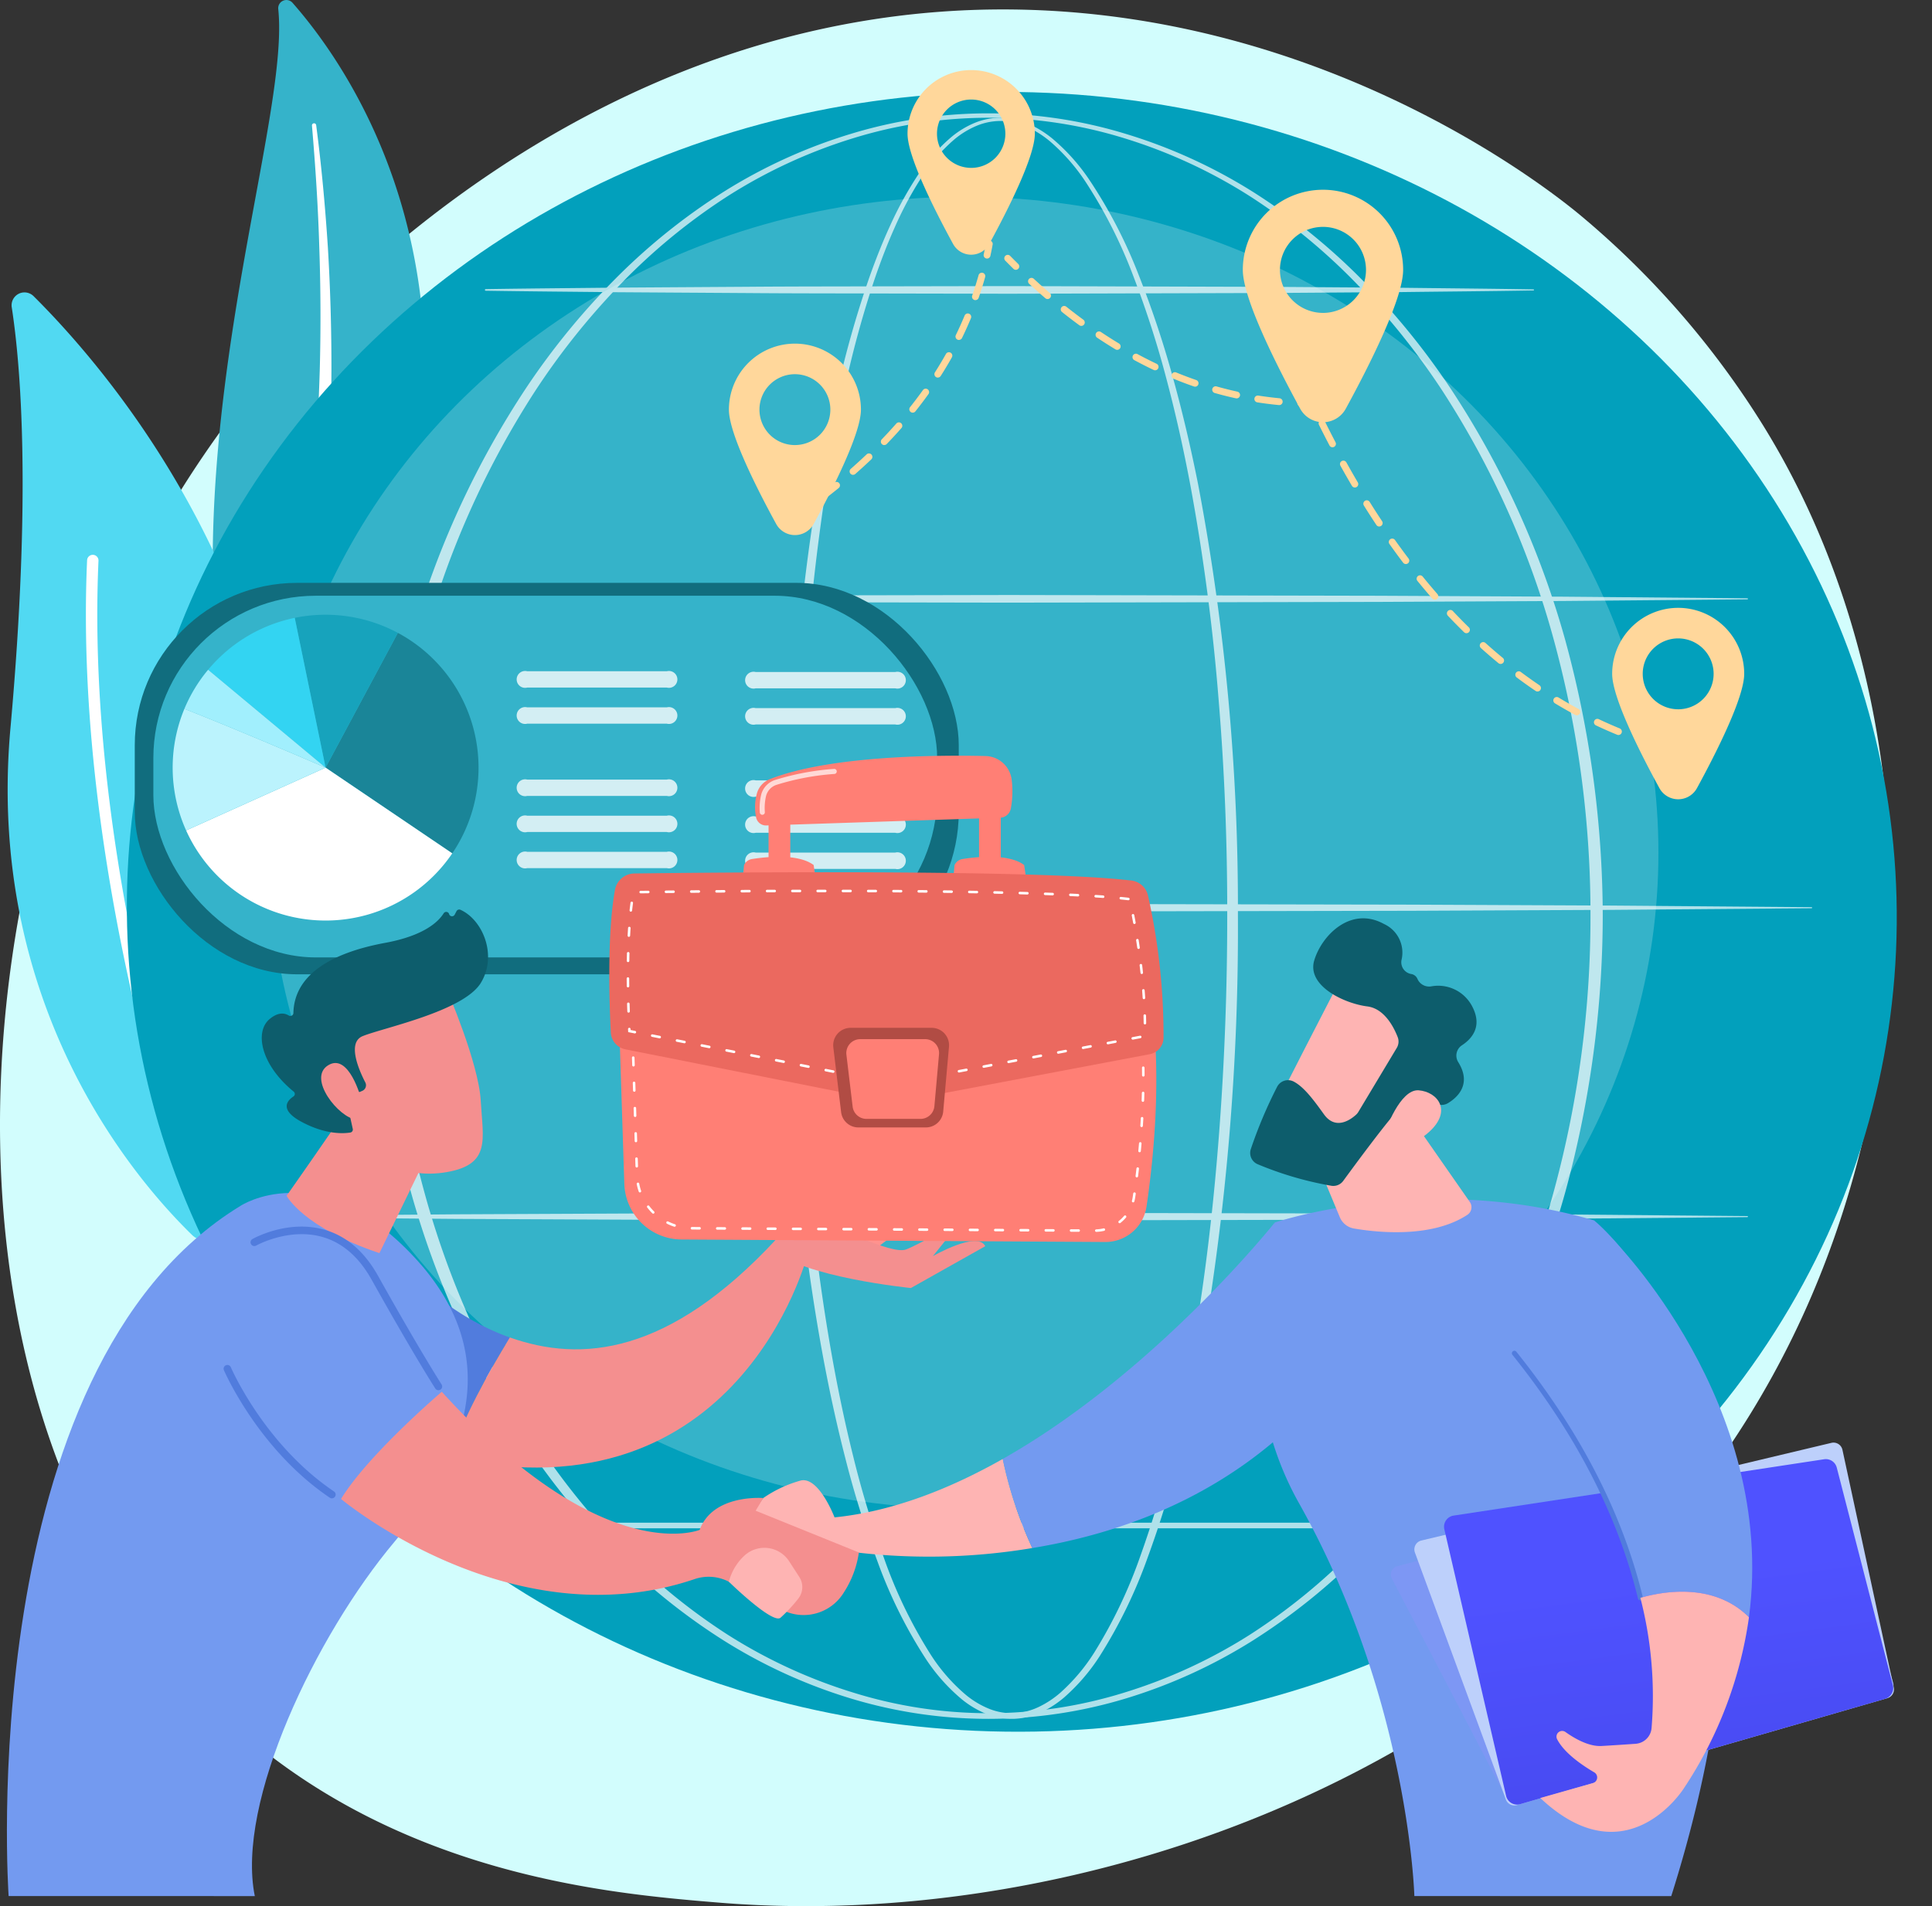 <svg xmlns="http://www.w3.org/2000/svg" xmlns:xlink="http://www.w3.org/1999/xlink" width="327.833" height="323.529" viewBox="0 0 327.833 323.529">
  <rect x="0" y="0" width="327.833" height="323.529" fill="#333333" stroke="none"/>
  <defs>
    <linearGradient id="linear-gradient" x1="1.01" y1="-1.182" x2="0.399" y2="0.558" gradientUnits="objectBoundingBox">
      <stop offset="0" stop-color="#febbba"/>
      <stop offset="1" stop-color="#ff928e"/>
    </linearGradient>
    <linearGradient id="linear-gradient-2" x1="0.485" y1="0.339" x2="0.712" y2="1.663" gradientUnits="objectBoundingBox">
      <stop offset="0" stop-color="#4f52ff"/>
      <stop offset="1" stop-color="#4042e2"/>
    </linearGradient>
  </defs>
  <g id="Illustration" transform="translate(-462.235 -455)">
    <g id="Group_22" data-name="Group 22" transform="translate(462.235 455)">
      <path id="Path_1" data-name="Path 1" d="M769.662,687.124C737.155,763.1,651.349,795.739,584.118,790.174c-18.357-1.519-55.291-4.576-84.129-31.848-55.382-52.373-46.853-161.848,6.164-226.3,6.828-8.3,54.086-63.911,127.73-63.166,53.918.545,91.763,31,96.364,34.8a148.422,148.422,0,0,1,30.19,34.254C787.589,580.37,789.975,639.644,769.662,687.124Z" transform="translate(-462.235 -467.251)" fill="#d2fdfd"/>
      <g id="Group_3" data-name="Group 3" transform="translate(36.091 0)">
        <path id="Path_2" data-name="Path 2" d="M785.706,456.523a1.388,1.388,0,0,1,2.424-1.048c9.023,10.251,30.178,40.389,19.6,88.526-13.269,60.4-2.666,83.905,11.882,99.016,0,0-21.15-8.47-32.683-32.4C758.614,551.865,788.215,480.3,785.706,456.523Z" transform="translate(-774.584 -455)" fill="#35b3ca"/>
        <path id="Path_3" data-name="Path 3" d="M886.409,636.581c.591,6.921,1.046,13.849,1.247,20.785q.355,10.4.074,20.8c-.216,6.927-.562,13.848-1.2,20.745-.608,6.9-1.512,13.764-2.444,20.654-.893,6.891-1.831,13.828-2.063,20.882a70.464,70.464,0,0,0,2.255,21.077c.474,1.709.98,3.417,1.583,5.077.572,1.672,1.218,3.32,1.893,4.955a73.064,73.064,0,0,0,18.14,25.9,1.343,1.343,0,0,0,1.858-1.938l0,0c-1.221-1.2-2.427-2.418-3.575-3.683-.584-.624-1.139-1.271-1.706-1.909-.542-.658-1.11-1.3-1.632-1.969a70.778,70.778,0,0,1-5.8-8.4,77.591,77.591,0,0,1-7.91-18.8,67.615,67.615,0,0,1-1.874-10.011,76.681,76.681,0,0,1-.39-10.221c.172-6.852,1.045-13.725,1.888-20.622s1.626-13.839,2.13-20.8q.392-5.219.6-10.448c.078-1.742.123-3.486.17-5.229q.046-2.615.059-5.23.023-10.46-.6-20.9c-.451-6.953-1.086-13.891-1.987-20.793a.36.36,0,0,0-.716.077Z" transform="translate(-869.564 -615.255)" fill="#fff" style="mix-blend-mode: soft-light;isolation: isolate"/>
      </g>
      <g id="Group_5" data-name="Group 5" transform="translate(1.299 49.626)">
        <g id="Group_4" data-name="Group 4">
          <path id="Path_4" data-name="Path 4" d="M510.435,1043.3a3.489,3.489,0,0,1-5.672,1.177c-9.795-9.54-35.049-39.017-30.816-86.027,3.574-39.7,1.74-61.564.219-71.432a2.188,2.188,0,0,1,3.706-1.883C494.4,901.555,543.953,960,510.435,1043.3Z" transform="translate(-473.473 -884.494)" fill="#51d9f2"/>
          <path id="Path_5" data-name="Path 5" d="M608.72,1383.935a.969.969,0,0,1-1.413-.485c-.212-.567-21.19-57.367-18.714-112.789a.968.968,0,0,1,1.933.086c-2.458,55.019,18.382,111.461,18.593,112.025A.967.967,0,0,1,608.72,1383.935Z" transform="translate(-575.112 -1225.224)" fill="#fff" style="mix-blend-mode: soft-light;isolation: isolate"/>
        </g>
      </g>
      <g id="Group_7" data-name="Group 7" transform="translate(15.547 9.176)">
        <ellipse id="Ellipse_1" data-name="Ellipse 1" cx="139.138" cy="150.185" rx="139.138" ry="150.185" transform="translate(0 278.007) rotate(-87.486)" fill="#02a0bc"/>
        <ellipse id="Ellipse_2" data-name="Ellipse 2" cx="117.849" cy="111.33" rx="117.849" ry="111.33" transform="translate(30.166 24.222)" fill="#fff" opacity="0.2"/>
        <g id="Group_6" data-name="Group 6" transform="translate(19.545 10.064)" opacity="0.68">
          <path id="Path_6" data-name="Path 6" d="M1691.773,763.465a420.142,420.142,0,0,1-6.044,73.323c-1.095,6.043-2.364,12.057-3.876,18.015a173.574,173.574,0,0,1-5.412,17.629,83.563,83.563,0,0,1-8.075,16.616,33.183,33.183,0,0,1-6.06,7.069,17.274,17.274,0,0,1-3.967,2.557,11.887,11.887,0,0,1-4.632,1.091,11.685,11.685,0,0,1-4.682-.861,16.232,16.232,0,0,1-4.059-2.416,31.5,31.5,0,0,1-6.191-6.958,80.849,80.849,0,0,1-8.192-16.558,169.647,169.647,0,0,1-5.47-17.611c-1.528-5.953-2.81-11.965-3.914-18.006-2.2-12.085-3.706-24.286-4.719-36.521s-1.511-24.513-1.573-36.79c-.03-6.138.137-12.275.355-18.408s.568-12.262,1.019-18.383c.908-12.24,2.264-24.453,4.28-36.566,1.011-6.055,2.191-12.084,3.609-18.06a173.668,173.668,0,0,1,5.125-17.7c1.031-2.9,2.157-5.762,3.442-8.56a62.5,62.5,0,0,1,4.406-8.121,30.266,30.266,0,0,1,6.056-7,15.47,15.47,0,0,1,4-2.4,11.3,11.3,0,0,1,4.6-.818,12.211,12.211,0,0,1,4.55,1.066,17.772,17.772,0,0,1,3.954,2.468,33.747,33.747,0,0,1,6.187,6.881,82.867,82.867,0,0,1,8.485,16.364,167.873,167.873,0,0,1,5.816,17.485c1.638,5.921,3.025,11.907,4.225,17.929A384.721,384.721,0,0,1,1691.773,763.465Zm-1.816,0c.022-12.228-.442-24.458-1.458-36.644a352.83,352.83,0,0,0-4.781-36.35c-1.129-6.007-2.444-11.979-4.009-17.886a166.846,166.846,0,0,0-5.589-17.439,82.066,82.066,0,0,0-8.22-16.291,33.09,33.09,0,0,0-5.985-6.81,17.172,17.172,0,0,0-3.792-2.426,11.347,11.347,0,0,0-4.331-1.056,10.635,10.635,0,0,0-4.369.822,14.871,14.871,0,0,0-3.822,2.349,29.618,29.618,0,0,0-5.84,6.91,61.734,61.734,0,0,0-4.262,8.066c-1.242,2.784-2.328,5.638-3.32,8.524a172.69,172.69,0,0,0-4.9,17.647c-1.346,5.961-2.455,11.976-3.4,18.017-1.876,12.084-3.094,24.266-3.865,36.472s-1.048,24.441-1.026,36.67q-.049,18.34,1.285,36.652c.916,12.192,2.319,24.353,4.419,36.4,1.052,6.02,2.281,12.008,3.754,17.936a168.431,168.431,0,0,0,5.293,17.517,79.742,79.742,0,0,0,7.942,16.379,30.484,30.484,0,0,0,5.924,6.771,15.231,15.231,0,0,0,3.79,2.3,10.455,10.455,0,0,0,4.286.815,10.9,10.9,0,0,0,4.243-1.038,16.268,16.268,0,0,0,3.712-2.438,32.15,32.15,0,0,0,5.8-6.887A82.417,82.417,0,0,0,1675.262,872a172.258,172.258,0,0,0,5.23-17.536c1.456-5.931,2.67-11.923,3.712-17.944,2.085-12.044,3.471-24.207,4.392-36.4S1689.962,775.7,1689.957,763.465Z" transform="translate(-1516.807 -627.267)" fill="#fff" style="mix-blend-mode: soft-light;isolation: isolate"/>
          <path id="Path_7" data-name="Path 7" d="M1219.195,757.715a178.887,178.887,0,0,1-6.346,46.853,150.855,150.855,0,0,1-19.6,42.964,123.734,123.734,0,0,1-14.972,18.334,105.022,105.022,0,0,1-18.43,14.837,88.837,88.837,0,0,1-21.5,9.832,80.429,80.429,0,0,1-46.759.021,88.875,88.875,0,0,1-21.521-9.816,105.139,105.139,0,0,1-18.455-14.826,123.816,123.816,0,0,1-15-18.331,151.071,151.071,0,0,1-19.654-42.98,170.169,170.169,0,0,1-4.758-23.23,174.685,174.685,0,0,1,.015-47.315,170.071,170.071,0,0,1,4.774-23.224,151.013,151.013,0,0,1,19.68-42.95,123.759,123.759,0,0,1,15-18.31,104.776,104.776,0,0,1,18.449-14.8,89.227,89.227,0,0,1,21.5-9.78,79.858,79.858,0,0,1,46.686.019,89.176,89.176,0,0,1,21.487,9.8,104.7,104.7,0,0,1,18.424,14.811,123.682,123.682,0,0,1,14.974,18.314,150.785,150.785,0,0,1,19.628,42.935A178.872,178.872,0,0,1,1219.195,757.715Zm-2.082,0a176.911,176.911,0,0,0-6.091-46.346,150.184,150.184,0,0,0-18.979-42.67,122.4,122.4,0,0,0-14.633-18.28,102.25,102.25,0,0,0-18.1-14.842,87.452,87.452,0,0,0-21.23-9.814,77.881,77.881,0,0,0-46.221.019,87.4,87.4,0,0,0-21.213,9.831,102.178,102.178,0,0,0-18.076,14.853,122.339,122.339,0,0,0-14.6,18.284,149.963,149.963,0,0,0-18.928,42.654,171.358,171.358,0,0,0-4.551,22.956,178.541,178.541,0,0,0,.015,46.707,171.262,171.262,0,0,0,4.567,22.949,149.9,149.9,0,0,0,18.954,42.625,122.255,122.255,0,0,0,14.606,18.264,101.817,101.817,0,0,0,18.071,14.826,87.738,87.738,0,0,0,21.2,9.795,77.333,77.333,0,0,0,46.147.021,87.786,87.786,0,0,0,21.213-9.779,101.937,101.937,0,0,0,18.1-14.815,122.336,122.336,0,0,0,14.635-18.26,150.12,150.12,0,0,0,19.006-42.64A176.887,176.887,0,0,0,1217.112,757.715Z" transform="translate(-982.322 -621.517)" fill="#fff" style="mix-blend-mode: soft-light;isolation: isolate"/>
          <path id="Path_8" data-name="Path 8" d="M860.212,1329.543l31.3-.253,31.3-.143,62.6-.115,62.6.127,31.3.156,31.3.273a.092.092,0,0,1,0,.184l-31.3.273-31.3.157-62.6.127-62.6-.116-31.3-.143-31.3-.253a.137.137,0,0,1,0-.274Z" transform="translate(-849.198 -1247.281)" fill="#fff" style="mix-blend-mode: soft-light;isolation: isolate"/>
          <path id="Path_9" data-name="Path 9" d="M1174.5,875.8c7.408-.117,14.815-.168,22.223-.253l22.223-.143c7.408-.061,14.816-.054,22.223-.073l22.223-.042,44.447.127,22.223.156c7.408.093,14.816.147,22.224.273a.092.092,0,0,1,0,.184c-7.408.126-14.816.18-22.224.273l-22.223.156-44.447.127-22.223-.042c-7.408-.019-14.816-.012-22.223-.073l-22.223-.143c-7.408-.085-14.816-.135-22.223-.253a.137.137,0,0,1,0-.274Z" transform="translate(-1127.172 -845.969)" fill="#fff" style="mix-blend-mode: soft-light;isolation: isolate"/>
          <path id="Path_10" data-name="Path 10" d="M766.07,1783.281l34.021-.252,34.021-.144,68.042-.116,68.042.127,34.021.157,34.021.273a.092.092,0,0,1,0,.184l-34.021.273-34.021.157-68.042.127-68.042-.116-34.021-.144-34.021-.252a.137.137,0,0,1,0-.274Z" transform="translate(-765.934 -1648.591)" fill="#fff" style="mix-blend-mode: soft-light;isolation: isolate"/>
          <path id="Path_11" data-name="Path 11" d="M860.212,2237.02l31.3-.253,31.3-.143,62.6-.116,62.6.127,31.3.156,31.3.273a.092.092,0,0,1,0,.184l-31.3.273-31.3.156-62.6.127-62.6-.116-31.3-.143-31.3-.253a.137.137,0,0,1,0-.274Z" transform="translate(-849.198 -2049.902)" fill="#fff" style="mix-blend-mode: soft-light;isolation: isolate"/>
          <path id="Path_12" data-name="Path 12" d="M1388.409,2692.669H1210.623a.48.48,0,1,1,0-.96h177.786a.48.48,0,1,1,0,.96Z" transform="translate(-1158.816 -2452.506)" fill="#fff" style="mix-blend-mode: soft-light;isolation: isolate"/>
        </g>
      </g>
      <g id="Group_11" data-name="Group 11" transform="translate(123.683 11.894)">
        <g id="Group_8" data-name="Group 8" transform="translate(10.267 28.934)">
          <path id="Path_13" data-name="Path 13" d="M1622.09,1203.442a.58.58,0,0,1-.328-1.059q.8-.547,1.581-1.1a.58.58,0,1,1,.67.947q-.789.558-1.6,1.11A.578.578,0,0,1,1622.09,1203.442Z" transform="translate(-1621.51 -1155.787)" fill="#ffd79b"/>
          <path id="Path_14" data-name="Path 14" d="M1661.409,894.5a.58.58,0,0,1-.351-1.042c.972-.736,1.935-1.493,2.863-2.249a.58.58,0,0,1,.733.9c-.939.764-1.913,1.529-2.9,2.274A.578.578,0,0,1,1661.409,894.5Zm5.675-4.625a.58.58,0,0,1-.383-1.016c.919-.808,1.822-1.633,2.685-2.455a.58.58,0,0,1,.8.84c-.874.832-1.789,1.668-2.719,2.486A.577.577,0,0,1,1667.084,889.87Zm5.3-5.051a.58.58,0,0,1-.418-.982c.846-.879,1.674-1.778,2.462-2.674a.58.58,0,0,1,.872.766c-.8.909-1.639,1.821-2.5,2.712A.578.578,0,0,1,1672.381,884.818Zm4.829-5.5a.58.58,0,0,1-.453-.941c.756-.95,1.493-1.924,2.189-2.9a.58.58,0,0,1,.943.675c-.708.989-1.456,1.979-2.225,2.944A.578.578,0,0,1,1677.211,879.319Zm4.258-5.955a.58.58,0,0,1-.489-.892c.65-1.021,1.277-2.069,1.864-3.115a.58.58,0,0,1,1.012.568c-.6,1.065-1.236,2.132-1.9,3.17A.579.579,0,0,1,1681.469,873.363Zm3.579-6.386a.581.581,0,0,1-.521-.834c.528-1.085,1.029-2.2,1.489-3.306a.58.58,0,1,1,1.072.445c-.469,1.13-.979,2.264-1.518,3.369A.581.581,0,0,1,1685.048,866.977Zm2.8-6.759a.581.581,0,0,1-.548-.77c.392-1.134.756-2.3,1.081-3.46a.58.58,0,1,1,1.117.313c-.331,1.184-.7,2.371-1.1,3.526A.581.581,0,0,1,1687.852,860.217Z" transform="translate(-1656.285 -850.109)" fill="#ffd79b"/>
          <path id="Path_15" data-name="Path 15" d="M1907.33,811.406a.587.587,0,0,1-.123-.013.58.58,0,0,1-.444-.689c.134-.624.26-1.256.374-1.878a.58.58,0,1,1,1.141.209c-.116.635-.245,1.279-.382,1.914A.58.58,0,0,1,1907.33,811.406Z" transform="translate(-1873.791 -808.35)" fill="#ffd79b"/>
        </g>
        <g id="Group_9" data-name="Group 9" transform="translate(46.742 31.373)">
          <path id="Path_16" data-name="Path 16" d="M1939.135,831.992a.578.578,0,0,1-.407-.167q-.689-.678-1.374-1.375a.58.58,0,1,1,.827-.813q.678.69,1.361,1.362a.58.58,0,0,1-.407.993Z" transform="translate(-1937.187 -829.464)" fill="#ffd79b"/>
          <path id="Path_17" data-name="Path 17" d="M2014.592,884.759l-.056,0c-1.221-.116-2.455-.272-3.665-.461a.58.58,0,0,1,.18-1.146c1.188.186,2.4.338,3.6.453a.58.58,0,0,1-.055,1.157Zm-7.229-1.132a.593.593,0,0,1-.125-.013c-1.193-.261-2.4-.564-3.584-.9a.58.58,0,1,1,.316-1.116c1.163.328,2.346.625,3.517.882a.58.58,0,0,1-.124,1.147Zm-7.044-1.988a.58.58,0,0,1-.19-.032c-1.15-.4-2.312-.838-3.456-1.308a.58.58,0,1,1,.441-1.073c1.123.461,2.265.894,3.395,1.285a.58.58,0,0,1-.19,1.128Zm-6.776-2.78a.577.577,0,0,1-.249-.056c-1.1-.522-2.2-1.083-3.291-1.67a.58.58,0,1,1,.551-1.021c1.069.577,2.158,1.13,3.238,1.643a.58.58,0,0,1-.25,1.1Zm-6.442-3.474a.58.58,0,0,1-.3-.084c-1.037-.627-2.083-1.293-3.111-1.979a.58.58,0,0,1,.645-.965c1.012.677,2.044,1.333,3.066,1.951a.58.58,0,0,1-.3,1.077Zm-6.087-4.065a.578.578,0,0,1-.343-.112c-.978-.716-1.962-1.469-2.928-2.237a.58.58,0,1,1,.723-.908c.953.758,1.925,1.5,2.891,2.209a.58.58,0,0,1-.343,1.048Zm-5.73-4.557a.578.578,0,0,1-.378-.14c-.914-.785-1.839-1.608-2.749-2.448a.58.58,0,0,1,.786-.853c.9.83,1.815,1.645,2.719,2.421a.58.58,0,0,1-.378,1.02Z" transform="translate(-1967.952 -859.274)" fill="#ffd79b"/>
          <path id="Path_18" data-name="Path 18" d="M2369.989,1043.241h0c-.647,0-1.3-.015-1.951-.038a.58.58,0,0,1-.559-.6.573.573,0,0,1,.6-.56c.635.022,1.28.035,1.914.037a.58.58,0,0,1,0,1.16Z" transform="translate(-2317.758 -1017.481)" fill="#ffd79b"/>
        </g>
        <g id="Group_10" data-name="Group 10" transform="translate(97.55 54.109)">
          <path id="Path_19" data-name="Path 19" d="M2378.3,1029.143a.58.58,0,0,1-.525-.333q-.412-.874-.818-1.761a.58.58,0,1,1,1.054-.484q.4.881.813,1.75a.58.58,0,0,1-.524.828Z" transform="translate(-2376.907 -1026.227)" fill="#ffd79b"/>
          <path id="Path_20" data-name="Path 20" d="M2449.549,1125.333a.579.579,0,0,1-.22-.044c-1.208-.5-2.418-1.032-3.6-1.591a.58.58,0,0,1,.5-1.048c1.162.551,2.354,1.078,3.543,1.566a.58.58,0,0,1-.221,1.117Zm-7.055-3.341a.579.579,0,0,1-.274-.069c-1.144-.616-2.293-1.273-3.416-1.953a.58.58,0,1,1,.6-.992c1.106.67,2.238,1.318,3.365,1.924a.58.58,0,0,1-.275,1.091Zm-6.679-4.046a.576.576,0,0,1-.324-.1c-1.076-.727-2.154-1.494-3.2-2.28a.58.58,0,0,1,.7-.929c1.035.774,2.1,1.531,3.158,2.247a.58.58,0,0,1-.325,1.061Zm-6.252-4.674a.579.579,0,0,1-.368-.132c-1-.822-2-1.685-2.979-2.564a.58.58,0,0,1,.777-.862c.963.867,1.952,1.719,2.939,2.53a.58.58,0,0,1-.369,1.028Zm-5.8-5.219a.578.578,0,0,1-.406-.166c-.922-.9-1.848-1.846-2.75-2.8a.58.58,0,0,1,.844-.8c.892.947,1.807,1.879,2.718,2.771a.58.58,0,0,1-.406.995Zm-5.358-5.679a.578.578,0,0,1-.437-.2c-.85-.973-1.7-1.984-2.528-3a.58.58,0,0,1,.9-.732c.819,1.008,1.661,2.008,2.5,2.971a.58.58,0,0,1-.437.961Zm-4.925-6.059a.58.58,0,0,1-.463-.23c-.78-1.03-1.56-2.094-2.318-3.165a.58.58,0,1,1,.946-.671c.751,1.06,1.525,2.115,2.3,3.135a.58.58,0,0,1-.462.93Zm-4.516-6.37a.579.579,0,0,1-.483-.259c-.712-1.071-1.426-2.181-2.124-3.3a.58.58,0,1,1,.984-.615c.691,1.107,1.4,2.207,2.105,3.269a.58.58,0,0,1-.483.9Zm-4.138-6.622a.579.579,0,0,1-.5-.286c-.653-1.109-1.307-2.254-1.945-3.4a.58.58,0,1,1,1.014-.563c.633,1.141,1.282,2.277,1.93,3.378a.58.58,0,0,1-.5.874Zm-3.792-6.828a.579.579,0,0,1-.514-.311c-.6-1.146-1.2-2.32-1.781-3.49a.58.58,0,1,1,1.039-.516c.577,1.162,1.172,2.328,1.769,3.467a.58.58,0,0,1-.513.85Z" transform="translate(-2396.16 -1066.583)" fill="#ffd79b"/>
          <path id="Path_21" data-name="Path 21" d="M2868.1,1538.5a.58.58,0,0,1-.178-.028q-.928-.3-1.847-.622a.58.58,0,0,1,.385-1.094q.9.318,1.818.612a.58.58,0,0,1-.178,1.132Z" transform="translate(-2809.208 -1477.737)" fill="#ffd79b"/>
        </g>
        <path id="Path_22" data-name="Path 22" d="M1805.762,557.94a10.8,10.8,0,0,0-10.8,10.8c0,3.866,4.536,12.86,7.729,18.712a3.5,3.5,0,0,0,6.145,0c3.193-5.852,7.73-14.846,7.73-18.712A10.8,10.8,0,0,0,1805.762,557.94Zm0,16.6a5.8,5.8,0,1,1,5.8-5.8A5.8,5.8,0,0,1,1805.762,574.542Z" transform="translate(-1764.651 -557.94)" fill="#ffd79b"/>
        <path id="Path_23" data-name="Path 23" d="M2300.965,733.743a13.6,13.6,0,0,0-13.6,13.6c0,4.868,5.712,16.192,9.733,23.561a4.406,4.406,0,0,0,7.738,0c4.021-7.369,9.733-18.693,9.733-23.561A13.6,13.6,0,0,0,2300.965,733.743Zm0,20.9a7.3,7.3,0,1,1,7.3-7.3A7.3,7.3,0,0,1,2300.965,754.647Z" transform="translate(-2200.159 -713.43)" fill="#ffd79b"/>
        <path id="Path_24" data-name="Path 24" d="M1543.856,959.785a11.2,11.2,0,0,0-11.2,11.2c0,4.009,4.7,13.336,8.016,19.4a3.629,3.629,0,0,0,6.373,0c3.312-6.069,8.016-15.4,8.016-19.4A11.2,11.2,0,0,0,1543.856,959.785Zm0,17.217a6.015,6.015,0,1,1,6.014-6.015A6.015,6.015,0,0,1,1543.856,977Z" transform="translate(-1532.654 -913.353)" fill="#ffd79b"/>
        <path id="Path_25" data-name="Path 25" d="M2840.976,1347.881a11.2,11.2,0,0,0-11.2,11.2c0,4.009,4.7,13.336,8.016,19.4a3.629,3.629,0,0,0,6.373,0c3.312-6.069,8.016-15.4,8.016-19.4A11.2,11.2,0,0,0,2840.976,1347.881Zm0,17.217a6.015,6.015,0,1,1,6.015-6.015A6.015,6.015,0,0,1,2840.976,1365.1Z" transform="translate(-2679.897 -1256.606)" fill="#ffd79b"/>
      </g>
      <g id="Group_15" data-name="Group 15" transform="translate(22.868 98.928)">
        <rect id="Rectangle_2" data-name="Rectangle 2" width="139.82" height="66.441" rx="27.561" fill="#116d7e"/>
        <rect id="Rectangle_3" data-name="Rectangle 3" width="133.002" height="61.387" rx="27.561" transform="translate(3.154 2.187)" fill="#35b3ca"/>
        <g id="Group_12" data-name="Group 12" transform="translate(6.43 5.412)">
          <path id="Path_26" data-name="Path 26" d="M961.893,1422.049a25.96,25.96,0,0,0-9.234-37.422L940.4,1407.5Z" transform="translate(-914.447 -1381.552)" fill="#1a8598"/>
          <path id="Path_27" data-name="Path 27" d="M912.593,1361.093a26.048,26.048,0,0,0-17.5-2.547l5.234,25.423Z" transform="translate(-874.381 -1358.018)" fill="#17a3bc"/>
          <path id="Path_28" data-name="Path 28" d="M782.562,1362.588a25.937,25.937,0,0,0-14.7,8.81l19.936,16.613Z" transform="translate(-761.845 -1362.06)" fill="#33d4f2"/>
          <path id="Path_29" data-name="Path 29" d="M759.226,1582.617l-23.668,10.659a25.959,25.959,0,0,0,45.163,3.887Z" transform="translate(-733.275 -1556.665)" fill="#fff"/>
          <path id="Path_30" data-name="Path 30" d="M737.036,1438.836a25.951,25.951,0,0,0-4.027,6.636c9.188,3.6,23.963,9.977,23.963,9.977Z" transform="translate(-731.021 -1429.498)" fill="#a1effd"/>
          <path id="Path_31" data-name="Path 31" d="M717.788,1496.269a26.022,26.022,0,0,0,.294,20.636l23.668-10.659S726.976,1499.866,717.788,1496.269Z" transform="translate(-715.799 -1480.295)" fill="#bbf3fd"/>
        </g>
        <g id="Group_13" data-name="Group 13" transform="translate(64.805 15.004)" opacity="0.78">
          <path id="Path_32" data-name="Path 32" d="M1246.488,1441.029H1222.8a1.431,1.431,0,1,0,0,2.769h23.685a1.431,1.431,0,1,0,0-2.769Z" transform="translate(-1221.009 -1441.029)" fill="#fff"/>
          <path id="Path_33" data-name="Path 33" d="M1246.488,1494.075H1222.8a1.431,1.431,0,1,0,0,2.769h23.685a1.431,1.431,0,1,0,0-2.769Z" transform="translate(-1221.009 -1487.946)" fill="#fff"/>
          <path id="Path_34" data-name="Path 34" d="M1246.488,1706.26H1222.8a1.431,1.431,0,1,0,0,2.769h23.685a1.431,1.431,0,1,0,0-2.769Z" transform="translate(-1221.009 -1675.614)" fill="#fff"/>
          <path id="Path_35" data-name="Path 35" d="M1246.488,1653.214H1222.8a1.431,1.431,0,1,0,0,2.768h23.685a1.431,1.431,0,1,0,0-2.768Z" transform="translate(-1221.009 -1628.697)" fill="#fff"/>
          <path id="Path_36" data-name="Path 36" d="M1246.488,1600.167H1222.8a1.431,1.431,0,1,0,0,2.769h23.685a1.431,1.431,0,1,0,0-2.769Z" transform="translate(-1221.009 -1581.779)" fill="#fff"/>
        </g>
        <g id="Group_14" data-name="Group 14" transform="translate(103.567 15.134)" opacity="0.78">
          <path id="Path_37" data-name="Path 37" d="M1581.953,1442.153h-23.685a1.431,1.431,0,1,0,0,2.769h23.685a1.431,1.431,0,1,0,0-2.769Z" transform="translate(-1556.474 -1442.153)" fill="#fff"/>
          <path id="Path_38" data-name="Path 38" d="M1581.953,1495.2h-23.685a1.431,1.431,0,1,0,0,2.769h23.685a1.431,1.431,0,1,0,0-2.769Z" transform="translate(-1556.474 -1489.07)" fill="#fff"/>
          <path id="Path_39" data-name="Path 39" d="M1581.953,1707.384h-23.685a1.431,1.431,0,1,0,0,2.769h23.685a1.431,1.431,0,1,0,0-2.769Z" transform="translate(-1556.474 -1676.738)" fill="#fff"/>
          <path id="Path_40" data-name="Path 40" d="M1581.953,1654.338h-23.685a1.431,1.431,0,1,0,0,2.768h23.685a1.431,1.431,0,1,0,0-2.768Z" transform="translate(-1556.474 -1629.821)" fill="#fff"/>
          <path id="Path_41" data-name="Path 41" d="M1581.953,1601.292h-23.685a1.431,1.431,0,1,0,0,2.768h23.685a1.431,1.431,0,1,0,0-2.768Z" transform="translate(-1556.474 -1582.904)" fill="#fff"/>
        </g>
      </g>
      <g id="Group_20" data-name="Group 20" transform="translate(1.173 154.376)">
        <g id="Group_16" data-name="Group 16" transform="translate(123.424 53.124)">
          <path id="Path_42" data-name="Path 42" d="M1557.581,2608.035s-2.621-6.9-5.683-6.268a20.934,20.934,0,0,0-6.411,2.984l-4.918,6.651s13.807,5.439,18.662,2.322a106.245,106.245,0,0,0,31.911-.485,69.811,69.811,0,0,1-5.017-15.122C1577.106,2603.224,1567.391,2607.037,1557.581,2608.035Z" transform="translate(-1540.569 -2557.989)" fill="#feb4b3"/>
          <path id="Path_43" data-name="Path 43" d="M1981,2250.818s-20.191,25.431-46.157,40.129a69.8,69.8,0,0,0,5.017,15.122c13.47-2.21,29.059-7.485,42.276-19.207Z" transform="translate(-1889.289 -2250.818)" fill="#739af0"/>
        </g>
        <path id="Path_44" data-name="Path 44" d="M1024.608,2279.923l1.254,33.667a92.509,92.509,0,0,0,10.178,2.89c2.019-6.5,6.465-14.479,10.106-20.411C1032.77,2291.341,1024.608,2279.923,1024.608,2279.923Z" transform="translate(-960.801 -2223.436)" fill="#517cdd"/>
        <path id="Path_45" data-name="Path 45" d="M1178.891,2274.966c-18.348,19.81-33.2,20.976-45.242,16.719-3.641,5.932-8.086,13.91-10.106,20.411,49,10.8,60.536-34.242,60.536-34.242Z" transform="translate(-1048.305 -2219.052)" fill="#f48f8f"/>
        <path id="Path_46" data-name="Path 46" d="M1634.756,2238.969a6.721,6.721,0,0,1,6.025-1.556c3.912.713,7.394,2.072,9.831,0s3.294.709,3.294.709l-7.3,5.548Z" transform="translate(-1500.449 -2185.158)" fill="url(#linear-gradient)"/>
        <path id="Path_47" data-name="Path 47" d="M1596.978,2249.738s1.448-6.055,5.813-5.225,14.272,6.218,16.825,5.225,5.818-3.368,7.494-2.529l-2.951,3.668s7.585-4.376,8.891-1.687l-12.622,7.1S1601.963,2254.445,1596.978,2249.738Z" transform="translate(-1467.036 -2192.048)" fill="#f48f8f"/>
        <path id="Path_48" data-name="Path 48" d="M472.677,2326.686s-6.26-89.379,39.379-117.171c0,0,12.759-8.424,28.659,7.89s10.779,33.261-2.564,49.145-26.933,44.256-23.7,60.137Z" transform="translate(-472.387 -2159.24)" fill="#739af0"/>
        <path id="Path_49" data-name="Path 49" d="M898.349,2015.459c-.012,1.066-15.21,22.652-15.21,22.652s2.728,5.372,15.751,9.734l11.241-23.113Z" transform="translate(-835.678 -1989.53)" fill="#f48f8f"/>
        <path id="Path_50" data-name="Path 50" d="M963.046,2517.635s28.834,24.148,59.97,13.611a7.413,7.413,0,0,1,5.845.441l8.951,4.727a7.991,7.991,0,0,0,10.59-2.965,16.814,16.814,0,0,0,2.516-6.732l-17.515-7.091,1.291-2.147s-8.552-.725-10.79,5.4c0,0-16.289,6.775-43.758-23.439C980.147,2499.444,967.682,2510.043,963.046,2517.635Z" transform="translate(-906.352 -2417.592)" fill="#f48f8f"/>
        <path id="Path_51" data-name="Path 51" d="M809.016,2482.7a.636.636,0,0,1-.357-.109c-12.176-8.227-17.9-21.506-17.961-21.639a.638.638,0,0,1,1.175-.5c.055.13,5.646,13.071,17.5,21.08a.638.638,0,0,1-.358,1.167Z" transform="translate(-753.874 -2382.764)" fill="#517cdd"/>
        <path id="Path_52" data-name="Path 52" d="M861.987,2284.558a.637.637,0,0,1-.537-.292c-.037-.057-3.748-5.835-10.815-18.489-2.152-3.854-4.977-6.293-8.4-7.25-5.67-1.587-11.139,1.456-11.194,1.487a.638.638,0,0,1-.63-1.109c.241-.137,5.969-3.334,12.157-1.61,3.763,1.05,6.851,3.695,9.177,7.86,7.044,12.613,10.737,18.363,10.773,18.42a.638.638,0,0,1-.536.984Z" transform="translate(-788.762 -2202.971)" fill="#517cdd"/>
        <g id="Group_17" data-name="Group 17" transform="translate(43.246)">
          <path id="Path_53" data-name="Path 53" d="M952.313,1908.408s5.408,12.422,5.771,18.942,1.768,10.751-5.771,12.064-13.89-2.443-17.33-8.937c0,0-5.391-10.008-4.181-14.106S952.313,1908.408,952.313,1908.408Z" transform="translate(-920.923 -1894.848)" fill="#f48f8f"/>
          <path id="Path_54" data-name="Path 54" d="M863.294,1822.011l.429-.189a1.035,1.035,0,0,0,.506-1.421c-1.063-2.054-3.135-6.761-.458-7.859,3.45-1.415,17.118-4.2,20.066-9.052,2.834-4.661.323-10.677-3.451-12.389a.52.52,0,0,0-.68.222l-.314.6a.512.512,0,0,1-.945-.1h0a.51.51,0,0,0-.923-.132c-.906,1.451-3.354,3.8-9.9,5.011-9.3,1.716-15.449,5.48-15.6,11.907a.513.513,0,0,1-.793.423c-.687-.418-1.786-.615-3.254.62-2.554,2.148-1.509,7.719,4.09,12.3a.509.509,0,0,1-.024.82c-1.015.661-2.528,2.233,1.393,4.329,4.056,2.168,7.084,1.99,8.25,1.8a.51.51,0,0,0,.414-.616l-1.245-5.648a.512.512,0,0,1,.5-.623Z" transform="translate(-846.658 -1791.052)" fill="#0d5d6c"/>
          <path id="Path_55" data-name="Path 55" d="M940.664,2022.582s-2.063-7.935-5.621-5.71,1.846,8.891,4.706,9.188Z" transform="translate(-923.794 -1990.431)" fill="#f48f8f"/>
        </g>
        <path id="Path_56" data-name="Path 56" d="M1532.648,2734.362s7.327,7.167,8.741,6.124a25.793,25.793,0,0,0,3-3.221,3.145,3.145,0,0,0,.214-3.706l-1.728-2.667a5,5,0,0,0-7.457-1.086A9.053,9.053,0,0,0,1532.648,2734.362Z" transform="translate(-1410.139 -2620.266)" fill="#feb4b3"/>
        <path id="Path_57" data-name="Path 57" d="M2337.39,2334.712s-.9-33.518-19.622-66.77a53.294,53.294,0,0,1-6.113-34.3l2.051-13.249s25.7-8.695,54.177-.366c0,0,39.492,31.318,13.1,114.688Z" transform="translate(-2098.567 -2167.266)" fill="#739af0"/>
        <path id="Path_58" data-name="Path 58" d="M2372.171,2071.923l6.663,16.007a3.19,3.19,0,0,0,2.41,1.917c3.842.659,13.132,1.688,19.234-2.324a1.55,1.55,0,0,0,.415-2.18l-12.309-17.672Z" transform="translate(-2152.658 -2035.707)" fill="#feb4b3"/>
        <g id="Group_18" data-name="Group 18" transform="translate(234.842 90.478)">
          <path id="Path_59" data-name="Path 59" d="M2505.946,2610.9a1.479,1.479,0,0,0-.935,2.115l19.275,36.96a1.479,1.479,0,0,0,1.722.737l63.051-18.2a1.48,1.48,0,0,0,1.011-1.832l-10.861-37.6a1.479,1.479,0,0,0-1.8-1.02Z" transform="translate(-2504.843 -2589.935)" fill="#7d97f4"/>
          <path id="Path_60" data-name="Path 60" d="M2540.478,2590.717a1.549,1.549,0,0,0-1.094,2.041l15.429,41.913a1.548,1.548,0,0,0,1.883.953l62.86-18.149a1.548,1.548,0,0,0,1.084-1.815l-8.711-40.339a1.548,1.548,0,0,0-1.872-1.179Z" transform="translate(-2535.308 -2574.099)" fill="#bdd0fb"/>
          <path id="Path_61" data-name="Path 61" d="M2584.518,2607.949a1.914,1.914,0,0,0-1.577,2.324l10.48,45.246a1.914,1.914,0,0,0,2.4,1.407l61.908-17.875a1.914,1.914,0,0,0,1.323-2.316l-9.521-36.934a1.914,1.914,0,0,0-2.141-1.414Z" transform="translate(-2573.873 -2595.562)" fill="url(#linear-gradient-2)"/>
        </g>
        <path id="Path_62" data-name="Path 62" d="M2725.97,2339.172c4.805-36.3-23.166-64.206-23.166-64.206l-16.642,19.4c12.635,15.749,18.641,30.18,21.385,41.515C2711.185,2334.823,2719.946,2333.149,2725.97,2339.172Z" transform="translate(-2430.369 -2219.052)" fill="#739af0"/>
        <path id="Path_63" data-name="Path 63" d="M2704.29,2481.56a.425.425,0,0,1-.413-.325c-3.4-14.059-10.571-27.971-21.3-41.349a.425.425,0,0,1,.664-.532c10.811,13.476,18.033,27.5,21.466,41.681a.425.425,0,0,1-.313.513A.419.419,0,0,1,2704.29,2481.56Z" transform="translate(-2427.112 -2364.304)" fill="#517cdd"/>
        <path id="Path_64" data-name="Path 64" d="M2741.229,2794.15a66.681,66.681,0,0,1,1.894,22.148,2.922,2.922,0,0,1-2.7,2.619c-1.612.113-3.805.261-5.766.374-2.155.124-4.546-1.238-6.146-2.376a.962.962,0,0,0-1.417,1.216c1.193,2.336,4.223,4.414,6.311,5.636a1,1,0,0,1-.23,1.82l-8.929,2.531c14.672,13.823,24.359-1.643,24.359-1.643a69.976,69.976,0,0,0,11.049-29.036C2753.628,2791.417,2744.868,2793.091,2741.229,2794.15Z" transform="translate(-2464.052 -2677.32)" fill="#feb4b3"/>
        <g id="Group_19" data-name="Group 19" transform="translate(210.964 1.489)">
          <path id="Path_65" data-name="Path 65" d="M2341.409,1885.874c-.28.263-11.809,22.9-11.809,22.9l13.068,6.309,14.116-19.836S2346.094,1881.465,2341.409,1885.874Z" transform="translate(-2325.97 -1875.637)" fill="#feb4b3"/>
          <path id="Path_66" data-name="Path 66" d="M2323.058,1825.931l-6.518,10.865a2.029,2.029,0,0,1-.357.445c-.776.722-3.43,2.823-5.482-.037-1.749-2.437-3.39-4.653-5.149-5.567a2.083,2.083,0,0,0-2.812.926,77.731,77.731,0,0,0-4.461,10.581,2.075,2.075,0,0,0,1.207,2.544,57.8,57.8,0,0,0,12.517,3.651,2.084,2.084,0,0,0,1.971-.838c2-2.735,7.624-10.379,9.545-12.292,1.784-1.777,5.078-1.107,6.561-.681a2.1,2.1,0,0,0,1.665-.219c1.506-.907,4.133-3.165,1.729-6.988a2.087,2.087,0,0,1,.645-2.834c1.681-1.106,3.505-3.181,1.767-6.542a6.5,6.5,0,0,0-7.041-3.447,2.164,2.164,0,0,1-2.271-1.263,1.379,1.379,0,0,0-1.076-.847,2.023,2.023,0,0,1-1.637-2.376,5.339,5.339,0,0,0-2.981-6.117c-5.638-3.1-10.577,1.951-11.833,6.215s5.048,7.277,9.014,7.78c2.913.369,4.51,3.548,5.153,5.21A2.088,2.088,0,0,1,2323.058,1825.931Z" transform="translate(-2298.183 -1803.936)" fill="#0d5d6c"/>
          <path id="Path_67" data-name="Path 67" d="M2496.266,2063.612s2.507-7.336,5.716-7.067,5.735,3.467,1.758,7.061C2498.793,2068.077,2496.266,2063.612,2496.266,2063.612Z" transform="translate(-2473.378 -2027.351)" fill="#feb4b3"/>
        </g>
      </g>
      <g id="Group_21" data-name="Group 21" transform="translate(103.386 128.267)">
        <path id="Path_68" data-name="Path 68" d="M1370.753,1934.428l.965,30.008a9.764,9.764,0,0,0,9.722,9.428l71.86.424a7.044,7.044,0,0,0,7.023-6c1.124-7.578,2.555-21.137.943-33.864Z" transform="translate(-1369.164 -1891.753)" fill="#ff7f75"/>
        <path id="Path_69" data-name="Path 69" d="M1467.047,1970.931a.214.214,0,0,1-.008-.429,6.516,6.516,0,0,0,1.233-.165.215.215,0,0,1,.1.418,6.988,6.988,0,0,1-1.314.175Zm-3-.011h0l-1.287-.008a.214.214,0,0,1,0-.429h0l1.287.007a.214.214,0,0,1,0,.429Zm-4.289-.025h0l-1.286-.008a.214.214,0,0,1,0-.429h0l1.286.008a.214.214,0,0,1,0,.429Zm-4.288-.026h0l-1.287-.007a.215.215,0,0,1,0-.429h0l1.287.008a.214.214,0,0,1,0,.429Zm-4.289-.025h0l-1.287-.007a.214.214,0,0,1-.213-.216.226.226,0,0,1,.216-.213l1.287.008a.214.214,0,0,1,0,.429Zm-4.289-.025h0l-1.286-.007a.214.214,0,0,1,0-.429h0l1.286.008a.214.214,0,0,1,0,.429Zm-4.288-.026h0l-1.287-.008a.214.214,0,0,1,0-.429h0l1.287.008a.214.214,0,0,1,0,.429Zm-4.289-.025h0l-1.287-.008a.214.214,0,0,1,0-.429h0l1.286.007a.214.214,0,0,1,0,.429Zm-4.288-.025h0l-1.286-.007a.214.214,0,0,1,0-.429h0l1.287.008a.214.214,0,0,1,0,.429Zm-4.289-.026h0l-1.287-.007a.214.214,0,0,1,0-.429h0l1.287.007a.214.214,0,0,1,0,.429Zm-4.289-.025h0l-1.287-.007a.214.214,0,0,1,0-.429h0l1.287.008a.214.214,0,0,1,0,.429Zm-4.288-.025h0l-1.287-.007a.214.214,0,0,1,0-.429h0l1.287.008a.214.214,0,0,1,0,.429Zm-4.289-.026h0l-1.286-.008a.214.214,0,0,1,0-.429h0l1.287.008a.214.214,0,0,1,0,.429Zm-4.289-.025h0l-1.287-.008a.214.214,0,0,1,0-.429h0l1.286.007a.214.214,0,0,1,0,.429Zm-4.288-.025h0l-1.286-.007a.215.215,0,0,1-.213-.216.237.237,0,0,1,.216-.213l1.287.007a.214.214,0,0,1,0,.429Zm-4.289-.026h0l-1.287-.007a.214.214,0,0,1,0-.429h0l1.287.007a.214.214,0,0,1,0,.429Zm-4.289-.025h0l-1.286-.007a.214.214,0,0,1,0-.429h0l1.286.008a.214.214,0,0,1,0,.429Zm-4.238-.479a.208.208,0,0,1-.067-.011,9.453,9.453,0,0,1-1.217-.5.214.214,0,1,1,.19-.385,9.155,9.155,0,0,0,1.162.476.214.214,0,0,1-.067.418Zm75.521-.6a.214.214,0,0,1-.134-.382,6.527,6.527,0,0,0,.892-.866.214.214,0,1,1,.327.278,6.961,6.961,0,0,1-.951.923A.214.214,0,0,1,1471,1969.462Zm-79.143-1.62a.212.212,0,0,1-.151-.062,9.564,9.564,0,0,1-.869-.987.214.214,0,1,1,.34-.26,9.225,9.225,0,0,0,.83.943.214.214,0,0,1-.151.367Zm81.437-1.915a.218.218,0,0,1-.054-.007.214.214,0,0,1-.154-.261,6.484,6.484,0,0,0,.136-.674l.083-.569a.214.214,0,1,1,.424.061l-.084.571a6.917,6.917,0,0,1-.146.718A.214.214,0,0,1,1473.293,1965.927Zm-83.7-1.686a.214.214,0,0,1-.2-.145,9.341,9.341,0,0,1-.336-1.272.214.214,0,0,1,.421-.08,8.966,8.966,0,0,0,.32,1.214.215.215,0,0,1-.134.272A.221.221,0,0,1,1389.6,1964.24Zm84.32-2.556-.027,0a.214.214,0,0,1-.186-.239q.077-.623.153-1.276a.214.214,0,1,1,.426.05q-.076.654-.153,1.279A.214.214,0,0,1,1473.917,1961.684Zm-84.856-1.677a.214.214,0,0,1-.214-.208l-.042-1.286a.214.214,0,0,1,.207-.221.219.219,0,0,1,.221.208l.042,1.286a.214.214,0,0,1-.207.221Zm85.325-2.587h-.021a.214.214,0,0,1-.193-.234q.06-.63.117-1.28a.218.218,0,0,1,.232-.2.214.214,0,0,1,.195.232q-.057.651-.117,1.284A.214.214,0,0,1,1474.385,1957.421Zm-85.463-1.7a.215.215,0,0,1-.214-.208l-.041-1.286a.214.214,0,0,1,.207-.221.217.217,0,0,1,.221.208l.041,1.286a.214.214,0,0,1-.207.221Zm85.809-2.576h-.015a.215.215,0,0,1-.2-.228q.042-.634.079-1.282a.214.214,0,0,1,.428.024q-.036.649-.079,1.287A.215.215,0,0,1,1474.732,1953.146Zm-85.947-1.711a.214.214,0,0,1-.214-.208l-.041-1.286a.214.214,0,1,1,.428-.013l.041,1.286a.214.214,0,0,1-.207.221Zm86.162-2.573h-.007a.215.215,0,0,1-.207-.222q.022-.638.037-1.284a.23.23,0,0,1,.219-.209.215.215,0,0,1,.209.219q-.015.649-.038,1.288A.214.214,0,0,1,1474.947,1948.862Zm-86.3-1.713a.214.214,0,0,1-.214-.208l-.041-1.286a.214.214,0,0,1,.207-.221.225.225,0,0,1,.221.208l.041,1.286a.215.215,0,0,1-.207.221Zm86.372-2.575a.214.214,0,0,1-.214-.214q0-.64-.009-1.284a.215.215,0,0,1,.212-.217.226.226,0,0,1,.217.212q.008.647.009,1.289a.214.214,0,0,1-.214.215Zm-86.51-1.711a.214.214,0,0,1-.214-.208l-.042-1.286a.214.214,0,0,1,.207-.221.227.227,0,0,1,.221.208l.041,1.286a.214.214,0,0,1-.207.221Zm86.419-2.576a.214.214,0,0,1-.214-.206q-.027-.64-.062-1.282a.214.214,0,1,1,.428-.023q.036.644.062,1.288a.215.215,0,0,1-.205.223Zm-86.557-1.711a.214.214,0,0,1-.214-.208l-.041-1.286a.214.214,0,0,1,.207-.221.219.219,0,0,1,.221.208l.042,1.285a.214.214,0,0,1-.207.222Zm86.282-2.569a.214.214,0,0,1-.214-.2q-.057-.639-.123-1.277a.214.214,0,0,1,.427-.044q.067.641.124,1.284a.214.214,0,0,1-.194.232Zm-86.42-1.718a.215.215,0,0,1-.214-.208l-.041-1.286a.214.214,0,0,1,.207-.221.227.227,0,0,1,.221.208l.041,1.286a.214.214,0,0,1-.207.221Zm84.83-1.286h-1.287a.214.214,0,0,1,0-.429h1.287a.214.214,0,1,1,0,.429Zm-4.289,0h-1.287a.214.214,0,0,1,0-.429h1.287a.214.214,0,0,1,0,.429Zm-4.289,0H1463.2a.214.214,0,1,1,0-.429h1.287a.214.214,0,1,1,0,.429Zm-4.289,0h-1.287a.214.214,0,1,1,0-.429h1.287a.214.214,0,1,1,0,.429Zm-4.289,0h-1.287a.214.214,0,0,1,0-.429h1.287a.214.214,0,1,1,0,.429Zm-4.289,0h-1.287a.214.214,0,0,1,0-.429h1.287a.214.214,0,1,1,0,.429Zm-4.289,0h-1.287a.214.214,0,1,1,0-.429h1.287a.214.214,0,1,1,0,.429Zm-4.289,0h-1.287a.214.214,0,0,1,0-.429h1.287a.214.214,0,0,1,0,.429Zm-4.289,0h-1.287a.214.214,0,1,1,0-.429h1.287a.214.214,0,0,1,0,.429Zm-4.289,0h-1.287a.214.214,0,0,1,0-.429h1.287a.214.214,0,1,1,0,.429Zm-4.289,0h-1.287a.214.214,0,1,1,0-.429h1.287a.214.214,0,1,1,0,.429Zm-4.289,0H1424.6a.214.214,0,1,1,0-.429h1.287a.214.214,0,0,1,0,.429Zm-4.289,0h-1.287a.214.214,0,1,1,0-.429h1.287a.214.214,0,0,1,0,.429Zm-4.289,0h-1.287a.214.214,0,0,1,0-.429h1.287a.214.214,0,1,1,0,.429Zm-4.289,0h-1.286a.214.214,0,1,1,0-.429h1.286a.214.214,0,1,1,0,.429Zm-4.289,0h-1.287a.214.214,0,0,1,0-.429h1.287a.214.214,0,0,1,0,.429Zm-4.289,0h-1.287a.214.214,0,1,1,0-.429h1.287a.214.214,0,0,1,0,.429Zm-4.289,0h-1.287a.214.214,0,0,1,0-.429h1.287a.214.214,0,1,1,0,.429Zm-4.289,0h-1.286a.214.214,0,1,1,0-.429h1.286a.214.214,0,1,1,0,.429Zm-4.289,0h-1.286a.214.214,0,1,1,0-.429h1.286a.214.214,0,0,1,0,.429Z" transform="translate(-1384.398 -1890.113)" fill="#fff"/>
        <path id="Path_70" data-name="Path 70" d="M1553.015,1717.305l.216-2.314a1.779,1.779,0,0,1,1.349-1.039c2.239-.356,7.791-.983,10.464,1.015l.4,2.689Z" transform="translate(-1530.366 -1696.415)" fill="#ff7f75"/>
        <path id="Path_71" data-name="Path 71" d="M1593.511,1660.762a3.21,3.21,0,0,1-1.549,0,1.4,1.4,0,0,1-1.067-1.356v-7.247h3.688v7.241A1.4,1.4,0,0,1,1593.511,1660.762Z" transform="translate(-1563.868 -1642.098)" fill="#ff7f75"/>
        <path id="Path_72" data-name="Path 72" d="M1862.157,1717.305l.216-2.314a1.779,1.779,0,0,1,1.35-1.039c2.239-.356,7.791-.983,10.464,1.015l.4,2.689Z" transform="translate(-1803.788 -1696.415)" fill="#ff7f75"/>
        <path id="Path_73" data-name="Path 73" d="M1902.653,1654.917a3.21,3.21,0,0,1-1.549,0,1.4,1.4,0,0,1-1.068-1.355v-8.01h3.688v8A1.4,1.4,0,0,1,1902.653,1654.917Z" transform="translate(-1837.29 -1636.254)" fill="#ff7f75"/>
        <path id="Path_74" data-name="Path 74" d="M1572.982,1576.931l39.661-1.313a1.912,1.912,0,0,0,1.827-1.569,16.164,16.164,0,0,0,.123-5.027,4.575,4.575,0,0,0-4.434-3.872c-7.4-.176-26.234-.171-36.615,3.936a3.625,3.625,0,0,0-2.19,2.516,8.794,8.794,0,0,0-.095,4.027A1.707,1.707,0,0,0,1572.982,1576.931Z" transform="translate(-1546.331 -1565.094)" fill="#ff7f75"/>
        <path id="Path_75" data-name="Path 75" d="M1578.2,1592.26a.429.429,0,0,1-.426-.386,9.593,9.593,0,0,1,.245-3.081,3.563,3.563,0,0,1,2.426-2.466,43.856,43.856,0,0,1,9.946-1.858.429.429,0,0,1,.024.858,42.95,42.95,0,0,0-9.728,1.823,2.7,2.7,0,0,0-1.84,1.867,8.809,8.809,0,0,0-.219,2.77.429.429,0,0,1-.384.47Z" transform="translate(-1552.232 -1582.23)" fill="#fff" opacity="0.7"/>
        <path id="Path_76" data-name="Path 76" d="M1361.246,1736.485c12.813-.164,68.243-.746,84.344,1.2a3.278,3.278,0,0,1,2.818,2.539,108.26,108.26,0,0,1,2.639,24.2,2.87,2.87,0,0,1-2.35,2.737l-36.753,6.953h-13.055l-39.161-7.784a3.062,3.062,0,0,1-2.469-2.843c-.255-4.983-.652-16.674.7-24.2A3.389,3.389,0,0,1,1361.246,1736.485Z" transform="translate(-1356.998 -1716.496)" fill="#eb695f"/>
        <path id="Path_77" data-name="Path 77" d="M1421.809,1793.753a.208.208,0,0,1-.042,0l-1.262-.251a.214.214,0,1,1,.084-.421l1.251.249.029,0h1.287a.214.214,0,1,1,0,.429h-1.287l-.03,0Zm9.923,0h-1.287a.214.214,0,0,1,0-.429h1.287a.214.214,0,0,1,0,.429Zm-4.289,0h-1.287a.214.214,0,1,1,0-.429h1.287a.214.214,0,0,1,0,.429Zm7.282-.089a.214.214,0,0,1-.04-.425l1.264-.239a.214.214,0,0,1,.08.421l-1.264.239A.224.224,0,0,1,1434.726,1793.664Zm-17.123-.747a.208.208,0,0,1-.042,0l-1.262-.251a.214.214,0,1,1,.084-.421l1.262.251a.214.214,0,0,1-.042.425Zm21.337-.05a.215.215,0,0,1-.039-.425l1.264-.239a.214.214,0,1,1,.08.421l-1.264.239A.226.226,0,0,1,1438.94,1792.867Zm-25.543-.786a.218.218,0,0,1-.042,0l-1.262-.251a.214.214,0,1,1,.084-.421l1.262.251a.214.214,0,0,1-.042.425Zm29.757-.011a.214.214,0,0,1-.04-.425l1.264-.239a.214.214,0,0,1,.08.421l-1.264.239A.2.2,0,0,1,1443.154,1792.07Zm4.214-.8a.214.214,0,0,1-.04-.425l1.264-.239a.214.214,0,1,1,.08.421l-1.264.239A.214.214,0,0,1,1447.368,1791.273Zm-38.178-.028a.2.2,0,0,1-.042,0l-1.262-.251a.214.214,0,0,1,.084-.421l1.262.251a.214.214,0,0,1-.042.425Zm42.392-.769a.214.214,0,0,1-.04-.425l1.264-.239a.214.214,0,0,1,.08.421l-1.264.239A.21.21,0,0,1,1451.582,1790.476Zm-46.6-.067a.206.206,0,0,1-.042,0l-1.262-.25a.214.214,0,1,1,.083-.421l1.262.251a.214.214,0,0,1-.042.425Zm50.812-.73a.214.214,0,0,1-.039-.425l1.264-.239a.214.214,0,0,1,.08.421l-1.264.239A.221.221,0,0,1,1455.8,1789.678Zm-55.018-.106a.208.208,0,0,1-.042,0l-1.262-.251a.214.214,0,0,1,.084-.421l1.262.251a.214.214,0,0,1-.042.425Zm59.232-.691a.214.214,0,0,1-.04-.425l1.264-.239a.214.214,0,0,1,.08.421l-1.264.239A.224.224,0,0,1,1460.009,1788.881Zm-63.438-.145a.215.215,0,0,1-.042,0l-1.262-.251a.214.214,0,1,1,.084-.421l1.262.251a.214.214,0,0,1-.042.425Zm67.652-.653a.214.214,0,0,1-.04-.425l1.264-.239a.214.214,0,0,1,.079.421l-1.264.239A.223.223,0,0,1,1464.223,1788.084Zm-71.859-.183a.2.2,0,0,1-.042,0l-1.262-.251a.214.214,0,0,1,.084-.421l1.262.251a.214.214,0,0,1-.042.425Zm76.073-.614a.214.214,0,0,1-.039-.425l1.264-.239a.214.214,0,1,1,.079.421l-1.264.239A.227.227,0,0,1,1468.437,1787.287Zm-80.279-.222a.207.207,0,0,1-.042,0l-1.262-.251a.214.214,0,1,1,.084-.421l1.262.251a.214.214,0,0,1-.042.425Zm-4.206-.836a.218.218,0,0,1-.042,0l-1.09-.217-.026-.51a.214.214,0,0,1,.2-.224.2.2,0,0,1,.224.2l.009.175.762.152a.214.214,0,0,1-.042.425Zm86.55-1.526a.215.215,0,0,1-.214-.212q-.008-.643-.027-1.282a.215.215,0,0,1,.208-.221.223.223,0,0,1,.22.208q.019.643.027,1.29a.215.215,0,0,1-.212.217Zm-87.617-2a.214.214,0,0,1-.214-.207c-.014-.413-.027-.843-.039-1.287a.215.215,0,0,1,.208-.22.226.226,0,0,1,.22.208c.012.444.025.873.039,1.285a.215.215,0,0,1-.207.221Zm87.448-2.283a.215.215,0,0,1-.214-.2q-.042-.645-.092-1.281a.215.215,0,0,1,.428-.034q.05.639.092,1.287a.215.215,0,0,1-.2.228Zm-87.546-2a.214.214,0,0,1-.214-.212c0-.423-.008-.853-.01-1.288a.214.214,0,0,1,.214-.215h0a.214.214,0,0,1,.214.214q0,.651.01,1.285a.214.214,0,0,1-.212.217Zm87.175-2.27a.214.214,0,0,1-.213-.191q-.07-.647-.146-1.276a.215.215,0,0,1,.187-.239.212.212,0,0,1,.239.187q.076.632.146,1.281a.214.214,0,0,1-.19.236Zm-87.169-2.019h0a.215.215,0,0,1-.211-.218q.01-.642.026-1.289a.219.219,0,0,1,.22-.209.214.214,0,0,1,.209.22c-.011.429-.019.858-.026,1.285A.215.215,0,0,1,1382.792,1774.125Zm86.625-2.236a.214.214,0,0,1-.212-.183q-.1-.65-.194-1.27a.214.214,0,1,1,.423-.067q.1.622.195,1.275a.215.215,0,0,1-.181.243Zm-86.485-2.051h-.011a.214.214,0,0,1-.2-.225q.034-.648.076-1.287a.211.211,0,0,1,.228-.2.215.215,0,0,1,.2.228q-.042.636-.076,1.281A.215.215,0,0,1,1382.932,1769.837Zm85.786-2.182a.214.214,0,0,1-.211-.176q-.122-.664-.239-1.262a.214.214,0,1,1,.421-.082q.117.6.239,1.267a.215.215,0,0,1-.172.25A.252.252,0,0,1,1468.718,1767.655Zm-85.45-2.093h-.024a.215.215,0,0,1-.19-.237q.072-.655.157-1.283a.21.21,0,0,1,.241-.183.214.214,0,0,1,.184.241q-.084.622-.156,1.272A.215.215,0,0,1,1383.268,1765.562Zm84.418-1.94h-.025q-.6-.07-1.275-.137a.215.215,0,0,1-.193-.234.217.217,0,0,1,.234-.193q.684.068,1.283.138a.214.214,0,0,1-.025.427Zm-4.271-.386h-.016q-.618-.045-1.282-.087a.215.215,0,0,1,.027-.428q.665.042,1.285.087a.215.215,0,0,1-.015.428Zm-4.281-.256h-.011q-.627-.032-1.284-.062a.214.214,0,1,1,.02-.428q.658.03,1.286.062a.214.214,0,0,1-.011.429Zm-4.285-.188h-.008l-1.285-.047a.215.215,0,0,1-.207-.222.223.223,0,0,1,.222-.207l1.287.046a.215.215,0,0,1-.008.429Zm-4.287-.143h-.006l-1.286-.036a.215.215,0,0,1-.208-.22.208.208,0,0,1,.22-.208l1.287.036a.215.215,0,0,1-.006.429Zm-4.287-.111h-.005l-1.286-.029a.214.214,0,0,1,0-.429h0l1.287.028a.215.215,0,0,1,0,.429Zm-4.288-.086h0l-1.286-.022a.214.214,0,0,1,0-.429h0l1.287.022a.214.214,0,0,1,0,.429Zm-57.05,0a.214.214,0,0,1,0-.429l1.288-.016h0a.214.214,0,0,1,0,.429l-1.287.015Zm4.291-.049a.214.214,0,0,1,0-.429l1.287-.013h0a.214.214,0,0,1,0,.429l-1.287.013Zm48.47-.018h0l-1.286-.017a.214.214,0,0,1,0-.429h0l1.287.017a.214.214,0,0,1,0,.429Zm-44.18-.023a.214.214,0,0,1,0-.429l1.287-.011h0a.214.214,0,0,1,0,.429l-1.287.011Zm39.891-.027h0l-1.286-.012a.214.214,0,0,1,0-.429h0l1.287.012a.214.214,0,0,1,0,.429Zm-35.6-.008a.214.214,0,0,1,0-.429l1.287-.009h0a.214.214,0,0,1,0,.429l-1.287.009Zm31.313-.029h0l-1.286-.008a.214.214,0,0,1,0-.429h0l1.287.008a.214.214,0,0,1,0,.429Zm-27.022,0a.214.214,0,0,1,0-.429l1.287-.007h0a.214.214,0,0,1,0,.429l-1.287.007Zm4.29-.021a.214.214,0,0,1,0-.429l1.287-.005h0a.214.214,0,0,1,0,.429l-1.287,0Zm18.443,0h0l-1.287-.005a.214.214,0,0,1,0-.429h0l1.287.005a.214.214,0,0,1,0,.429Zm-14.154-.011a.214.214,0,0,1,0-.429l1.287,0a.214.214,0,1,1,0,.429l-1.287,0Zm9.865,0h0l-1.287,0a.214.214,0,0,1,0-.429h0l1.287,0a.214.214,0,0,1,0,.429Zm-5.575,0a.214.214,0,0,1,0-.429h1.283a.216.216,0,0,1,.216.214.212.212,0,0,1-.212.214h-1.287Z" transform="translate(-1379.608 -1739.094)" fill="#fff"/>
        <path id="Path_78" data-name="Path 78" d="M1701.556,1981.787h-11.438a2.955,2.955,0,0,1-2.939-2.6l-1.321-11.006a2.951,2.951,0,0,1,2.939-3.3h13.74a2.952,2.952,0,0,1,2.948,3.206l-.981,11.006A2.955,2.955,0,0,1,1701.556,1981.787Z" transform="translate(-1647.841 -1918.694)" fill="#b14c44"/>
        <path id="Path_79" data-name="Path 79" d="M1717.671,1994.99h-9.16a2.367,2.367,0,0,1-2.354-2.08l-1.058-8.814a2.363,2.363,0,0,1,2.354-2.639h11a2.364,2.364,0,0,1,2.361,2.568l-.786,8.815A2.366,2.366,0,0,1,1717.671,1994.99Z" transform="translate(-1664.862 -1933.348)" fill="#ff7f75"/>
      </g>
    </g>
  </g>
</svg>
